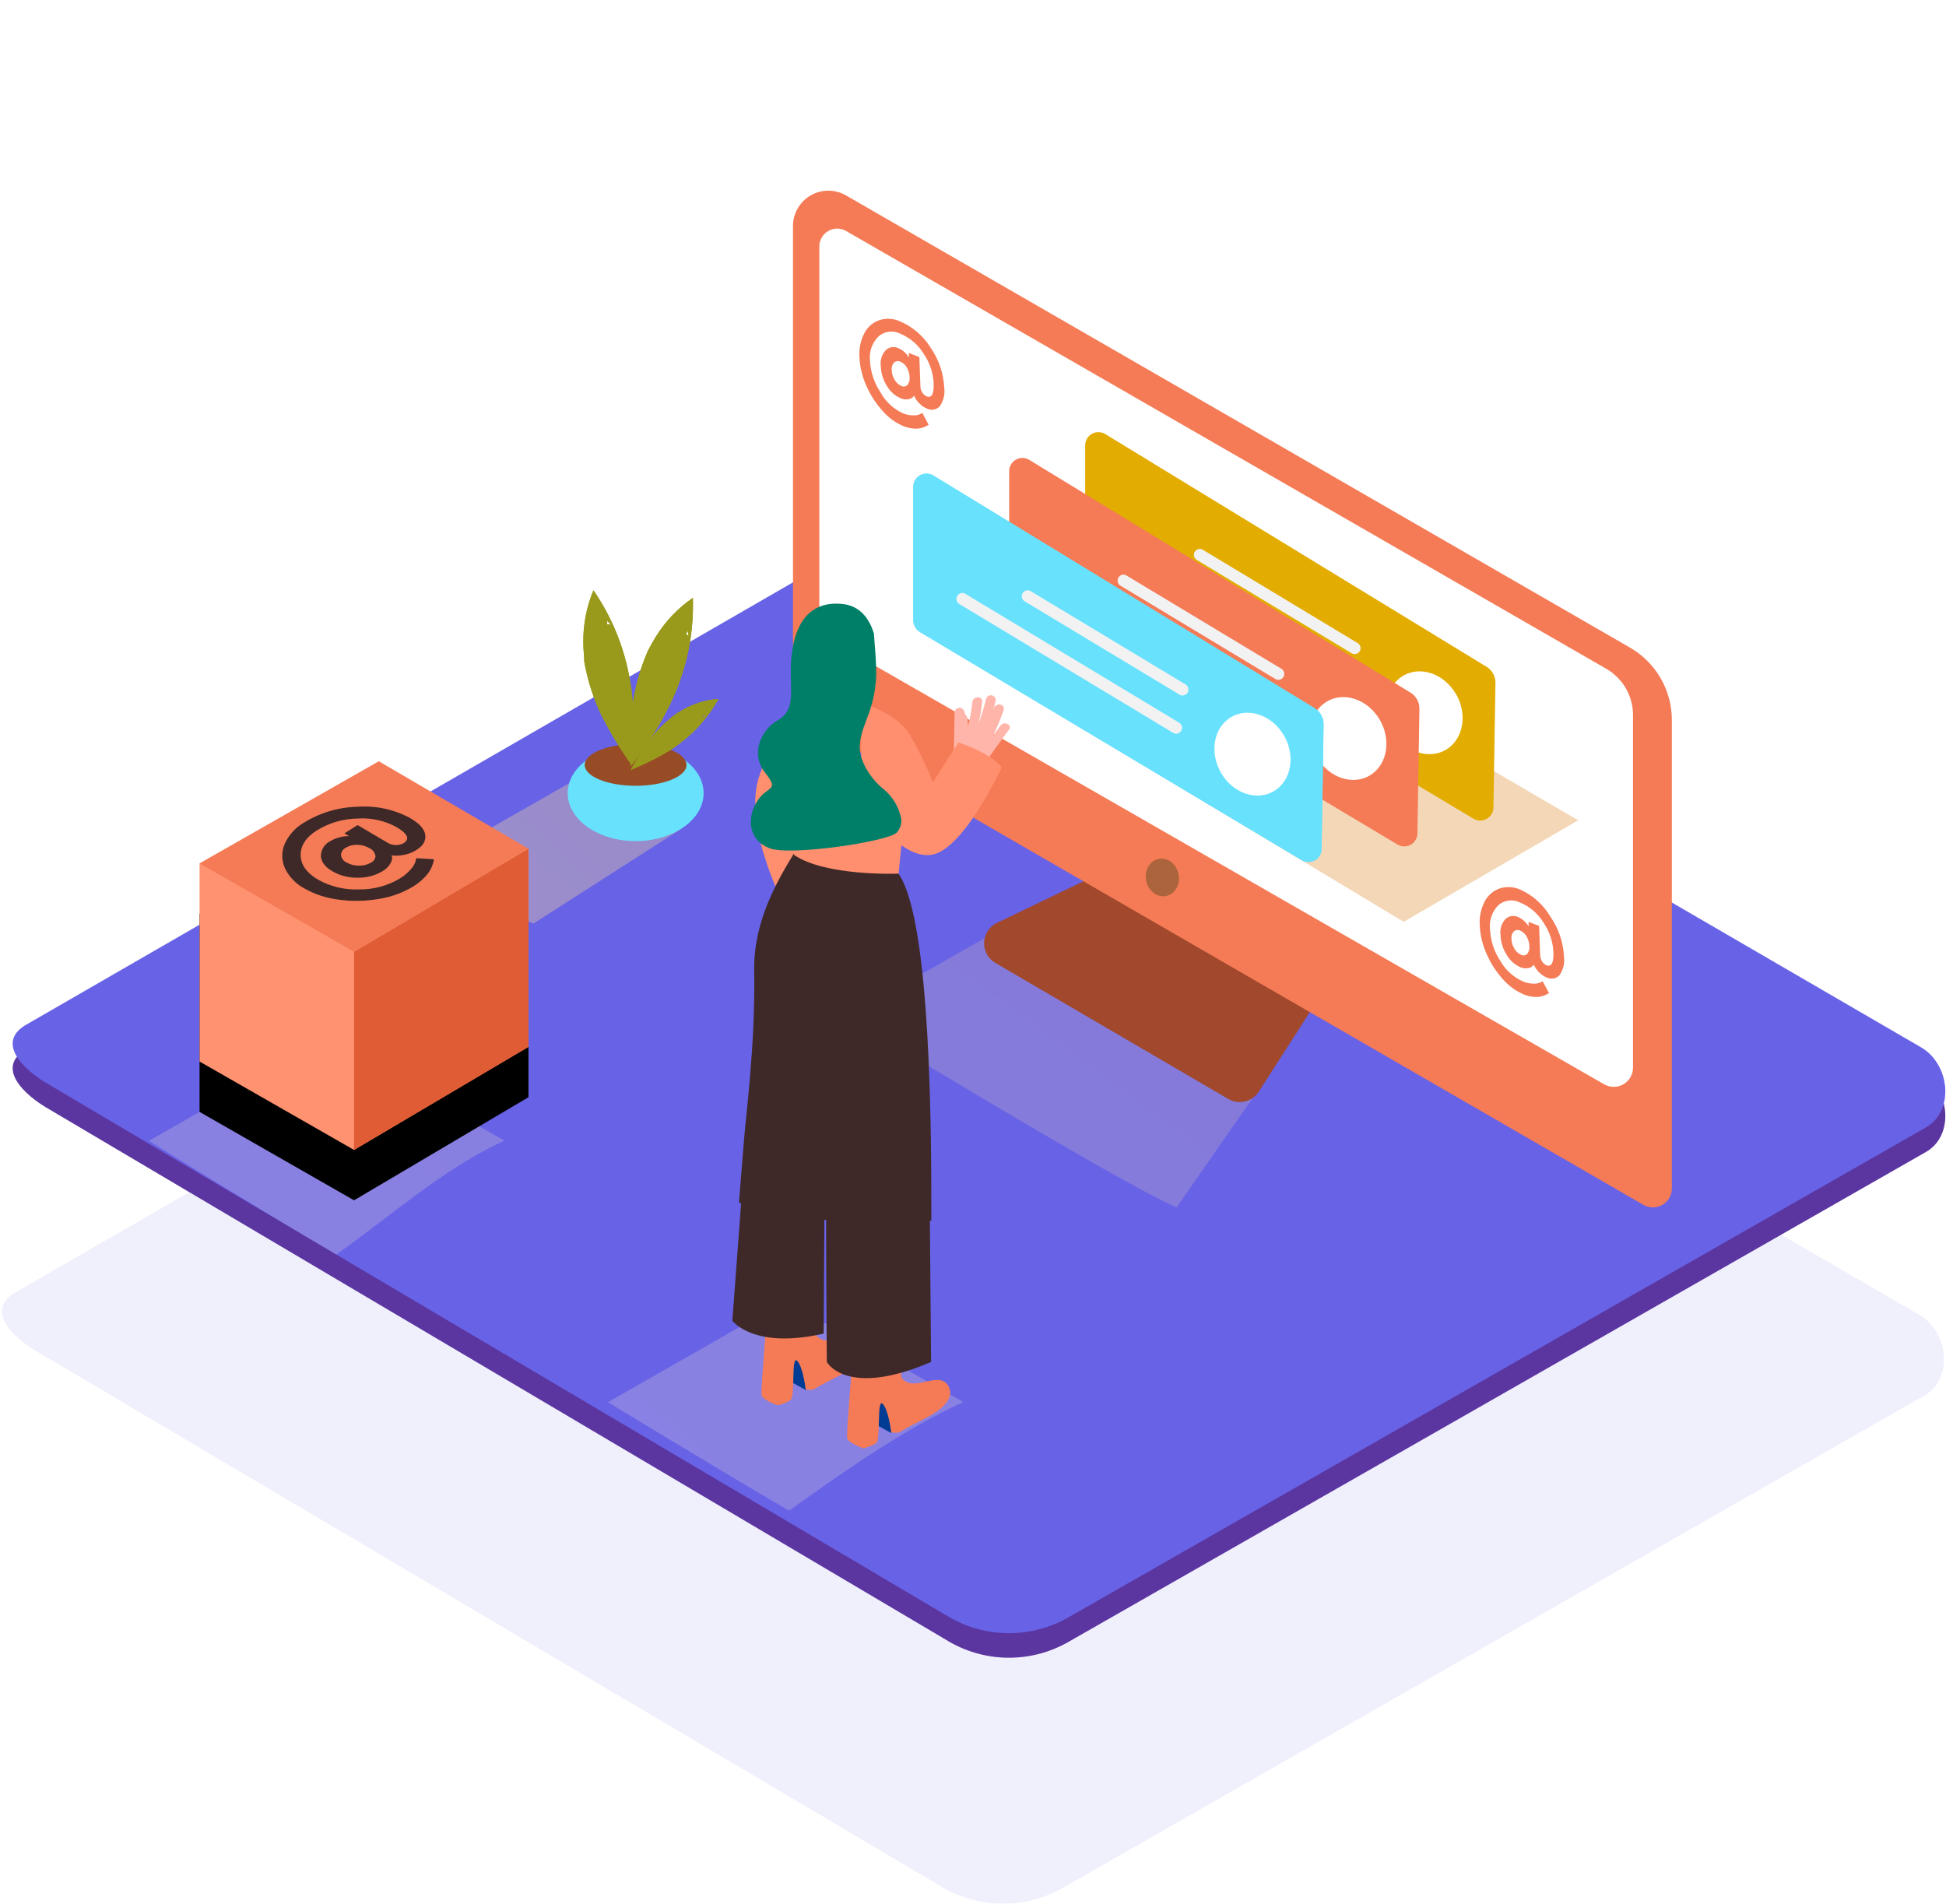 <svg width="966" height="945" viewBox="0 0 966 945" fill="none" xmlns="http://www.w3.org/2000/svg">
<g clip-path="url(#clip0_39_204)">
<g opacity="0.099">
<path d="M468.755 937.353L19.744 671.73C5.449 663.683 -6.804 650.5 7.124 641.852L457.734 381.89C464.488 377.696 474.752 374.944 481.637 378.954L952.902 652.781C967.198 661.089 969.763 684.231 955.521 692.618L527.925 936.933C518.951 942.145 508.773 944.925 498.396 944.999C488.019 945.072 477.802 942.437 468.755 937.353Z" fill="#6862E6"/>
</g>
<path d="M471.799 815.279L24.942 550.95C10.715 542.942 -1.479 529.822 12.382 521.217L460.831 262.52C467.553 258.348 477.767 255.609 484.619 259.598L953.626 532.092C967.851 540.36 970.406 563.39 956.229 571.735L530.689 814.862C521.758 820.048 511.628 822.815 501.3 822.888C490.973 822.961 480.803 820.338 471.799 815.279Z" fill="#5B36A0"/>
<path d="M471.799 803.078L24.942 538.749C10.715 530.741 -1.479 517.621 12.382 509.016L460.831 250.319C467.553 246.147 477.767 243.408 484.619 247.397L953.626 519.891C967.851 528.158 970.406 551.189 956.229 559.534L530.689 802.661C521.758 807.847 511.628 810.614 501.3 810.687C490.973 810.76 480.803 808.137 471.799 803.078Z" fill="#6862E6"/>
<path style="mix-blend-mode:multiply" opacity="0.25" d="M508.643 454.325L420.468 504.687C420.468 504.687 556.298 587.651 584.072 599.335L634.855 526.309" fill="url(#paint0_linear_39_204)"/>
<path style="mix-blend-mode:multiply" opacity="0.25" d="M478.184 695.937L389.984 645.681L301.786 696.043C301.786 696.043 347.721 724.104 391.625 749.873C419.506 730.129 447.411 710.179 478.184 695.937Z" fill="url(#paint1_linear_39_204)"/>
<path style="mix-blend-mode:multiply" opacity="0.46" d="M288.159 385.575L232.216 417.524C232.216 417.524 236.957 446.814 264.734 458.498L337.975 411.552" fill="url(#paint2_linear_39_204)"/>
<path d="M315.543 417.524C334.178 417.524 349.285 406.875 349.285 393.739C349.285 380.603 334.178 369.954 315.543 369.954C296.908 369.954 281.801 380.603 281.801 393.739C281.801 406.875 296.908 417.524 315.543 417.524Z" fill="#68E1FD"/>
<path d="M315.517 390.061C329.475 390.061 340.79 385.425 340.79 379.707C340.79 373.988 329.475 369.353 315.517 369.353C301.559 369.353 290.243 373.988 290.243 379.707C290.243 385.425 301.559 390.061 315.517 390.061Z" fill="#974C26"/>
<path d="M314.603 362.441C314.603 357.772 314.449 353.105 314.083 348.437C313.979 347.219 313.867 346.011 313.745 344.811L313.485 342.438C313.485 341.733 313.119 339.829 313.119 340.012C312.962 339.057 312.797 338.109 312.624 337.17C309.869 321.323 303.718 306.261 294.594 293.014C291.161 301.192 289.449 309.99 289.564 318.859C289.564 321.469 289.774 324.076 289.981 326.529V328.068C290.19 329.318 290.424 330.675 290.685 331.822C291.678 336.579 293.011 341.26 294.671 345.828C296.164 350.033 297.986 354.114 300.118 358.035C302.417 362.447 304.912 366.754 307.595 370.945C309.53 374.003 311.554 377.003 313.666 379.943C314.292 374.127 314.579 368.283 314.603 362.441ZM301.342 309.94C301.476 309.339 301.476 308.717 301.342 308.116C301.985 308.775 302.62 309.454 303.244 310.149C302.618 309.971 301.966 309.901 301.316 309.94H301.342Z" fill="#999A1C"/>
<path d="M323.28 366.04C325.863 362.144 328.238 358.113 330.395 353.966C330.968 352.888 331.523 351.81 332.062 350.733L333.13 348.567L334.147 346.324L335.266 343.715C341.512 328.876 344.472 312.861 343.942 296.77C336.617 301.793 330.408 308.275 325.704 315.808C324.354 317.982 323.093 320.21 321.925 322.486L321.405 323.45L321.275 323.869C320.78 325.042 320.284 326.216 319.816 327.415C318.087 331.961 316.685 336.624 315.62 341.369C314.607 345.717 313.936 350.139 313.615 354.592C313.155 359.542 312.929 364.511 312.938 369.483C312.938 373.369 312.938 376.917 313.172 380.333C316.637 375.717 320.127 370.969 323.28 366.04ZM340.479 314.688C340.885 314.229 341.188 313.686 341.363 313.096C341.555 314.001 341.719 314.871 341.86 315.705C341.453 315.298 340.987 314.957 340.479 314.688Z" fill="#999A1C"/>
<path d="M323.099 377.673C325.751 376.353 328.358 374.944 330.915 373.448L332.868 372.248L334.147 371.439L335.398 370.552L336.856 369.483C345.003 363.496 351.759 355.817 356.658 346.975C351.096 347.332 345.668 348.833 340.713 351.383C339.279 352.115 337.898 352.922 336.517 353.756L335.919 354.122L335.709 354.305L333.781 355.739C331.379 357.635 329.115 359.701 327.008 361.92C325.06 363.941 323.273 366.112 321.665 368.413C319.856 370.973 318.119 373.582 316.454 376.238C315.274 378.186 314.153 380.17 313.092 382.186C316.454 380.776 319.816 379.318 323.099 377.673ZM348.946 355.505C349.315 355.389 349.653 355.192 349.936 354.929C349.745 355.487 349.538 356.034 349.31 356.572C349.242 356.208 349.119 355.857 348.946 355.529V355.505ZM314.603 362.441C314.603 357.772 314.449 353.105 314.083 348.437C313.979 347.219 313.867 346.011 313.745 344.811L313.485 342.438C313.485 341.733 313.119 339.829 313.119 340.012C312.962 339.057 312.797 338.109 312.624 337.17C309.869 321.323 303.718 306.261 294.594 293.014C291.161 301.192 289.449 309.99 289.564 318.859C289.564 321.469 289.774 324.076 289.981 326.529V328.068C290.19 329.318 290.424 330.675 290.685 331.822C291.678 336.579 293.011 341.26 294.671 345.828C296.164 350.033 297.986 354.114 300.118 358.035C302.417 362.447 304.912 366.754 307.595 370.945C309.53 374.003 311.554 377.003 313.666 379.943C314.292 374.127 314.579 368.283 314.603 362.441ZM301.342 309.94C301.476 309.339 301.476 308.717 301.342 308.116C301.985 308.775 302.62 309.454 303.244 310.149C302.618 309.971 301.966 309.901 301.316 309.94H301.342Z" fill="#999A1C"/>
<path d="M323.28 366.04C325.863 362.144 328.238 358.113 330.395 353.966C330.968 352.888 331.523 351.81 332.062 350.733L333.13 348.567L334.147 346.324L335.266 343.715C341.512 328.876 344.472 312.861 343.942 296.77C336.617 301.793 330.408 308.275 325.704 315.808C324.354 317.982 323.093 320.21 321.925 322.486L321.405 323.45L321.275 323.869C320.78 325.042 320.284 326.216 319.816 327.415C318.087 331.961 316.685 336.624 315.62 341.369C314.607 345.717 313.936 350.139 313.615 354.592C313.155 359.542 312.929 364.511 312.938 369.483C312.938 373.369 312.938 376.917 313.172 380.333C316.637 375.717 320.127 370.969 323.28 366.04ZM340.479 314.688C340.885 314.229 341.188 313.686 341.363 313.096C341.555 314.001 341.719 314.871 341.86 315.705C341.453 315.298 340.987 314.957 340.479 314.688Z" fill="#999A1C"/>
<path d="M323.099 377.673C325.751 376.353 328.358 374.944 330.915 373.448L332.868 372.248L334.147 371.439L335.398 370.552L336.856 369.483C345.003 363.496 351.759 355.817 356.658 346.975C351.096 347.332 345.668 348.833 340.713 351.383C339.279 352.115 337.898 352.922 336.517 353.756L335.919 354.122L335.709 354.305L333.781 355.739C331.379 357.635 329.115 359.701 327.008 361.92C325.06 363.941 323.273 366.112 321.665 368.413C319.856 370.973 318.119 373.582 316.454 376.238C315.274 378.186 314.153 380.17 313.092 382.185C316.454 380.776 319.816 379.318 323.099 377.673ZM348.946 355.505C349.315 355.389 349.653 355.192 349.936 354.929C349.745 355.487 349.538 356.034 349.31 356.572C349.242 356.208 349.119 355.856 348.946 355.529V355.505Z" fill="#999A1C"/>
<path d="M543.661 434.66L494.86 458.132C493.02 459.018 491.457 460.388 490.337 462.095C489.217 463.801 488.583 465.781 488.503 467.82C488.422 469.86 488.899 471.883 489.881 473.673C490.864 475.462 492.315 476.951 494.079 477.978L609.74 545.529C612.24 546.991 615.209 547.43 618.025 546.755C620.841 546.08 623.288 544.342 624.852 541.905L652.967 498.14" fill="#A1482D"/>
<path d="M809.093 321.443L419.947 96.989C417.278 95.453 414.252 94.646 411.172 94.649C408.093 94.653 405.068 95.467 402.403 97.01C399.736 98.554 397.521 100.772 395.982 103.441C394.443 106.111 393.633 109.138 393.633 112.22V345.724C393.632 348.287 394.306 350.805 395.587 353.025C396.867 355.245 398.709 357.089 400.928 358.372L815.789 598.082C817.219 598.912 818.844 599.35 820.498 599.351C822.153 599.352 823.778 598.917 825.21 598.089C826.642 597.26 827.831 596.068 828.657 594.634C829.482 593.2 829.915 591.573 829.912 589.918V357.382C829.907 350.09 827.981 342.929 824.326 336.62C820.671 330.31 815.417 325.075 809.093 321.443Z" fill="#F47B56"/>
<path d="M419.974 114.647L797.367 331.98C801.398 334.305 804.745 337.65 807.073 341.678C809.401 345.707 810.627 350.277 810.628 354.929V529.958C810.626 531.633 810.185 533.277 809.348 534.727C808.512 536.178 807.309 537.383 805.861 538.224C804.413 539.063 802.771 539.508 801.097 539.513C799.424 539.518 797.779 539.083 796.326 538.253L411.454 317.294C410.013 316.467 408.815 315.274 407.983 313.837C407.151 312.399 406.712 310.767 406.713 309.106V122.34C406.713 119.178 408.395 116.256 411.128 114.67C412.471 113.89 413.996 113.478 415.549 113.474C417.102 113.47 418.627 113.874 419.974 114.647Z" fill="white"/>
<path d="M578.768 444.78C583.22 443.922 586.034 439.1 585.053 434.009C584.073 428.917 579.669 425.485 575.217 426.342C570.765 427.199 567.951 432.021 568.932 437.112C569.913 442.204 574.316 445.637 578.768 444.78Z" fill="#AB643C"/>
<path opacity="0.32" d="M521.41 352.113L696.793 457.585L783.427 407.17L628.629 316.981" fill="url(#paint3_linear_39_204)"/>
<path d="M738.142 331.118L548.534 215.396C547.519 214.808 546.366 214.504 545.193 214.514C544.02 214.524 542.872 214.848 541.867 215.452C540.861 216.057 540.036 216.92 539.476 217.951C538.917 218.982 538.643 220.144 538.684 221.317V287.253C538.676 288.445 538.977 289.619 539.556 290.661C540.136 291.703 540.976 292.577 541.993 293.198L731.577 406.468C733.605 407.621 736.092 407.607 738.106 406.428C739.096 405.849 739.916 405.02 740.485 404.024C741.054 403.029 741.352 401.901 741.348 400.755L742.338 339.284C742.411 337.676 742.063 336.076 741.327 334.644C740.591 333.212 739.493 331.995 738.142 331.118Z" fill="#E2AC00"/>
<path d="M692.78 365.05C699.58 374.569 711.539 377.23 719.461 371.022C727.381 364.814 728.294 352.063 721.495 342.569C714.692 333.075 702.732 330.388 694.81 336.596C686.89 342.802 685.979 355.53 692.78 365.05Z" fill="white"/>
<path d="M674.176 319.357L596.841 272.751C596.177 272.439 595.421 272.388 594.72 272.605C594.02 272.822 593.426 273.293 593.054 273.926C592.683 274.559 592.56 275.308 592.712 276.026C592.863 276.744 593.277 277.38 593.872 277.81L671.205 324.416C671.869 324.727 672.626 324.779 673.326 324.562C674.027 324.344 674.621 323.873 674.992 323.241C675.364 322.608 675.486 321.859 675.336 321.141C675.185 320.423 674.771 319.787 674.176 319.357ZM670.997 338.292L564.401 274.054C563.748 273.83 563.037 273.842 562.392 274.088C561.747 274.334 561.209 274.798 560.871 275.4C560.533 276.002 560.417 276.703 560.543 277.382C560.67 278.06 561.03 278.673 561.561 279.113L668.026 343.376C668.69 343.687 669.447 343.739 670.147 343.521C670.848 343.304 671.442 342.833 671.813 342.2C672.185 341.568 672.307 340.819 672.157 340.101C672.006 339.382 671.592 338.746 670.997 338.316V338.292Z" fill="#F2F2F2"/>
<path d="M700.31 343.898L510.805 228.202C509.79 227.615 508.637 227.311 507.464 227.321C506.291 227.331 505.143 227.655 504.138 228.259C503.133 228.864 502.307 229.726 501.747 230.758C501.188 231.789 500.914 232.951 500.955 234.123V300.029C500.94 301.224 501.234 302.402 501.81 303.449C502.386 304.496 503.223 305.376 504.24 306.003L693.822 419.271C695.872 420.45 698.398 420.43 700.428 419.22C701.426 418.625 702.247 417.775 702.808 416.757C703.369 415.739 703.649 414.591 703.619 413.429L704.609 351.959C704.653 350.358 704.28 348.773 703.526 347.36C702.772 345.946 701.664 344.754 700.31 343.898Z" fill="#F47B56"/>
<path d="M654.946 377.83C661.747 387.348 673.706 390.01 681.628 383.802C689.548 377.594 690.46 364.84 683.66 355.348C676.859 345.852 664.9 343.168 656.98 349.374C649.058 355.582 648.146 368.309 654.946 377.83Z" fill="white"/>
<path d="M636.342 332.134L558.956 285.528C558.292 285.217 557.535 285.165 556.835 285.382C556.134 285.6 555.54 286.071 555.169 286.703C554.797 287.336 554.675 288.085 554.826 288.803C554.977 289.522 555.391 290.158 555.986 290.587L633.319 337.193C633.983 337.504 634.74 337.556 635.44 337.339C636.141 337.122 636.735 336.65 637.106 336.018C637.478 335.385 637.601 334.637 637.45 333.918C637.299 333.2 636.886 332.564 636.291 332.134H636.342ZM633.138 351.2L526.568 286.858C525.904 286.547 525.147 286.495 524.446 286.713C523.746 286.931 523.152 287.402 522.781 288.035C522.409 288.668 522.287 289.417 522.438 290.135C522.589 290.854 523.003 291.49 523.599 291.919L630.193 356.155C630.857 356.466 631.614 356.518 632.314 356.301C633.015 356.083 633.609 355.612 633.98 354.98C634.352 354.347 634.474 353.598 634.323 352.88C634.172 352.161 633.758 351.525 633.163 351.096L633.138 351.2Z" fill="#F2F2F2"/>
<path d="M652.759 351.671L463.2 235.976C462.185 235.388 461.032 235.083 459.859 235.093C458.686 235.103 457.538 235.426 456.533 236.031C455.528 236.635 454.702 237.498 454.143 238.529C453.584 239.561 453.311 240.723 453.352 241.895V307.802C453.344 308.995 453.644 310.169 454.224 311.21C454.804 312.252 455.643 313.126 456.661 313.748L646.243 427.018C648.293 428.197 650.819 428.177 652.851 426.965C653.848 426.37 654.669 425.52 655.23 424.502C655.79 423.485 656.07 422.337 656.04 421.176L657.031 359.704C657.072 358.11 656.701 356.533 655.953 355.125C655.204 353.718 654.104 352.528 652.759 351.671Z" fill="#68E1FD"/>
<path d="M652.759 351.671L463.2 235.976C462.185 235.388 461.032 235.083 459.859 235.093C458.686 235.103 457.538 235.426 456.533 236.031C455.528 236.635 454.702 237.498 454.143 238.529C453.584 239.561 453.311 240.723 453.352 241.895V307.802C453.344 308.995 453.644 310.169 454.224 311.21C454.804 312.252 455.643 313.126 456.661 313.748L646.243 427.018C648.293 428.197 650.819 428.177 652.851 426.965C653.848 426.37 654.669 425.52 655.23 424.502C655.79 423.485 656.07 422.337 656.04 421.176L657.031 359.704C657.072 358.11 656.701 356.533 655.953 355.125C655.204 353.718 654.104 352.528 652.759 351.671Z" fill="#68E1FD"/>
<path d="M607.369 385.602C614.168 395.12 626.129 397.782 634.049 391.574C641.971 385.366 642.883 372.612 636.083 363.12C629.282 353.626 617.321 350.94 609.401 357.148C601.481 363.354 600.647 376.081 607.367 385.602H607.369Z" fill="white"/>
<path d="M588.765 339.909L511.405 293.302C510.741 292.991 509.985 292.939 509.284 293.157C508.584 293.374 507.99 293.845 507.618 294.478C507.246 295.11 507.124 295.859 507.275 296.577C507.426 297.296 507.839 297.932 508.434 298.362L585.769 344.968C586.433 345.279 587.19 345.331 587.89 345.113C588.591 344.896 589.185 344.425 589.556 343.792C589.928 343.159 590.05 342.411 589.899 341.692C589.747 340.974 589.334 340.338 588.738 339.909H588.765ZM585.559 358.87L478.965 294.63C478.3 294.319 477.544 294.268 476.843 294.485C476.142 294.703 475.549 295.175 475.178 295.808C474.806 296.441 474.684 297.189 474.835 297.908C474.986 298.626 475.4 299.262 475.995 299.691L582.59 363.927C583.254 364.239 584.011 364.291 584.711 364.073C585.412 363.856 586.006 363.385 586.377 362.752C586.749 362.119 586.871 361.37 586.72 360.652C586.568 359.934 586.155 359.298 585.559 358.868V358.87Z" fill="#F2F2F2"/>
<path d="M403.977 345.201C391.725 355.759 382.462 369.348 377.113 384.609C367.68 410.692 391.261 453.306 391.261 453.306L427.948 424.228" fill="#FF8F6F"/>
<path d="M400.015 690.018L390.063 684.515L392.666 670.275C392.666 670.275 407.494 671.683 408.795 676.951" fill="#003B94"/>
<path d="M403.664 689.81C405.905 688.427 408.25 687.201 410.569 685.975C416.325 682.819 424.639 679.559 428.182 673.638C428.909 672.441 429.253 671.051 429.169 669.653C429.086 668.255 428.578 666.916 427.715 665.813C422.502 659.502 411.089 669.882 405.252 662.893C404.107 661.511 403.56 639.576 403.56 639.576L381.36 645.575C381.36 645.575 377.607 689.651 378.024 692.364C378.441 695.077 386.077 697.582 386.077 697.582C388.35 697.098 390.52 696.214 392.485 694.973C394.804 693.277 392.693 672.595 395.664 675.491C398.634 678.386 399.936 689.704 399.936 689.704C401.17 689.891 402.421 689.928 403.664 689.808V689.81Z" fill="#F47B56"/>
<path d="M442.409 711.323L432.456 705.9L435.059 691.66C435.059 691.66 449.886 693.069 451.188 698.336" fill="#003B94"/>
<path d="M446.16 711.117C448.401 709.734 450.746 708.51 453.065 707.283C458.823 704.128 467.136 700.868 470.679 694.947C471.405 693.749 471.749 692.359 471.665 690.961C471.582 689.564 471.074 688.224 470.211 687.122C464.998 680.81 453.586 691.191 447.75 684.202C446.603 682.819 446.056 660.885 446.056 660.885L423.856 666.883C423.856 666.883 420.079 711.116 420.496 713.725C420.913 716.332 428.546 718.941 428.546 718.941C430.821 718.457 432.991 717.574 434.957 716.332C437.276 714.638 435.165 693.956 438.136 696.852C441.106 699.746 442.407 711.066 442.407 711.066C443.651 711.237 444.912 711.254 446.16 711.117Z" fill="#F47B56"/>
<path d="M370.078 568.036L363.537 655.591C363.537 655.591 373.961 669.988 408.901 661.98L409.239 602.958M410.439 585.381C409.682 592.917 410.439 676.064 410.439 676.064C410.439 676.064 420.104 694.163 462.185 676.064L461.585 605.411" fill="#3E2928"/>
<path d="M366.82 596.96C369.687 598.943 370.676 588.745 373.674 590.494C384.574 596.831 396.144 601.939 408.171 605.724H408.431C408.718 605.585 409.029 605.505 409.348 605.488C409.666 605.472 409.984 605.52 410.283 605.63C410.583 605.739 410.857 605.908 411.089 606.126C411.322 606.344 411.508 606.606 411.637 606.898C419.066 609.116 426.629 610.858 434.28 612.113C444.104 613.679 452.231 606.404 462.315 605.907C462.315 567.256 462.498 457.246 446.056 433.774L397.41 417.395C397.176 421.411 373.804 448.534 374.376 481.606C375.026 518.875 370.182 554.033 369.348 565.69C369.218 567.673 366.925 594.85 366.82 596.96Z" fill="#3E2928"/>
<path d="M450.537 389.331L446.056 433.667C446.056 433.667 409.761 435.129 394.127 424.332V386.722" fill="#FF8F6F"/>
<path d="M496.682 360.148L492.982 365.207C494.955 361.091 496.696 356.87 498.193 352.559C499.237 349.61 494.52 348.437 493.479 351.383L492.93 352.896C493.383 351.331 493.808 349.759 494.207 348.175C494.29 347.863 494.31 347.538 494.265 347.219C494.221 346.9 494.114 346.592 493.95 346.315C493.786 346.037 493.569 345.795 493.31 345.603C493.052 345.41 492.757 345.271 492.445 345.193C492.132 345.115 491.807 345.1 491.488 345.149C491.169 345.198 490.864 345.31 490.589 345.479C490.314 345.647 490.075 345.868 489.886 346.13C489.698 346.391 489.563 346.687 489.49 347.001C488.468 351.094 487.242 355.134 485.817 359.104C486.614 355.579 487.188 352.006 487.538 348.409C487.851 345.308 482.978 345.438 482.691 348.409C482.286 352.504 481.555 356.56 480.502 360.538C480.502 359.147 480.372 357.756 480.112 356.365C480.077 356.018 479.968 355.683 479.792 355.381C479.617 355.08 479.379 354.819 479.095 354.617C478.963 354.071 478.807 353.532 478.627 353C478.443 352.453 478.072 351.989 477.58 351.689C477.087 351.389 476.505 351.273 475.934 351.36C475.364 351.448 474.843 351.734 474.463 352.168C474.084 352.601 473.869 353.156 473.858 353.732L473.544 371.988C472.664 373.879 471.513 375.638 470.132 377.204C472.476 378.827 474.738 380.568 476.907 382.42C478.841 384.057 480.685 385.798 482.431 387.635C483.988 385.696 485.491 383.713 486.938 381.69C487.117 381.537 487.275 381.362 487.405 381.167C491.745 374.739 496.228 368.409 500.852 362.181C502.78 360.042 498.533 357.669 496.682 360.148Z" fill="#FFB5A9"/>
<path d="M427.505 348.906C427.505 348.906 444.651 353.522 451.607 364.553C455.964 372.191 459.803 380.112 463.098 388.263L475.759 368.569C475.759 368.569 491.134 373.291 497.229 380.855C497.229 380.855 478.991 420.757 463.096 424.176C447.203 427.592 430.318 400.755 430.318 400.755C430.318 400.755 426.828 411.969 427.505 399.998" fill="#FF8F6F"/>
<path d="M438.397 391.548C433.412 387.488 429.651 382.125 427.532 376.057C425.471 369.042 428.052 362.884 430.448 356.365C433.044 349.902 434.558 343.055 434.931 336.1C435.138 329.268 434.357 322.435 433.888 315.626C433.821 315.334 433.821 315.031 433.888 314.739C431.595 307.046 426.905 300.525 417.657 299.742C393.71 297.709 392.355 324.259 392.538 335.057C392.721 345.854 393.866 353.156 385.92 357.669C377.972 362.181 372.24 374.021 379.822 383.595C387.405 393.164 380.603 389.671 375.549 398.172C370.495 406.674 371.797 417.291 382.168 421.124C392.538 424.957 440.742 417.758 445.17 413.299C446.742 411.502 447.555 409.165 447.437 406.78C446.357 400.78 443.147 395.37 438.397 391.548Z" fill="#007F68"/>
<path d="M461.951 172.572C466.01 178.42 468.356 185.285 468.724 192.393C469.178 195.648 468.388 198.954 466.511 201.652C465.713 202.531 464.643 203.12 463.472 203.323C462.301 203.526 461.096 203.333 460.047 202.774C458.731 202.249 457.541 201.449 456.557 200.427C455.673 199.597 454.917 198.639 454.316 197.585L453.692 196.359C453.521 196.679 453.31 196.977 453.065 197.245C452.444 197.729 451.708 198.043 450.93 198.158C449.626 198.4 448.28 198.236 447.073 197.688C444.192 196.44 441.796 194.289 440.245 191.56C438.376 188.592 437.333 185.18 437.223 181.675C437.033 180.273 437.151 178.846 437.57 177.495C437.988 176.143 438.698 174.899 439.647 173.851C440.472 173.054 441.523 172.531 442.656 172.353C443.789 172.175 444.95 172.352 445.979 172.858C447.022 173.275 447.984 173.875 448.818 174.633C449.53 175.237 450.159 175.929 450.694 176.693L451.161 177.527V175.207L456.374 177.24L456.895 191.899C456.932 192.949 457.257 193.967 457.835 194.846C458.323 195.694 459.073 196.361 459.97 196.749C462.488 197.741 463.652 195.568 463.462 190.23C463.2 184.944 461.457 179.837 458.433 175.494C455.716 171.077 451.678 167.628 446.89 165.636C445.153 164.752 443.19 164.411 441.257 164.657C439.323 164.904 437.509 165.727 436.05 167.018C434.493 168.584 433.308 170.48 432.582 172.565C431.856 174.651 431.608 176.872 431.856 179.066C432.153 184.656 433.953 190.063 437.066 194.716C439.544 199.308 443.449 202.97 448.192 205.147C449.843 205.838 451.617 206.184 453.405 206.164C454.568 206.243 455.733 206.028 456.791 205.539L457.835 204.964L460.987 210.832L460.464 211.199C459.97 211.476 459.457 211.72 458.929 211.929C458.095 212.288 457.22 212.534 456.321 212.661C455.172 212.815 454.007 212.815 452.858 212.661C451.347 212.48 449.867 212.103 448.454 211.538C444.44 209.81 440.875 207.187 438.031 203.87C434.659 200.138 431.929 195.872 429.954 191.247C427.975 186.828 426.844 182.077 426.618 177.24C426.338 173.173 427.167 169.109 429.016 165.479C430.551 162.434 433.201 160.098 436.416 158.958C439.783 157.848 443.443 158.034 446.681 159.48C453.005 162.156 458.341 166.731 461.951 172.572ZM450.46 191.116C451.314 190.022 451.7 188.634 451.527 187.255C451.486 185.556 451.01 183.895 450.146 182.432C449.441 181.154 448.332 180.145 446.994 179.562C446.481 179.297 445.899 179.195 445.326 179.27C444.753 179.344 444.217 179.592 443.789 179.979C443.339 180.492 443.004 181.094 442.807 181.747C442.609 182.399 442.553 183.086 442.643 183.761C442.702 185.482 443.213 187.155 444.128 188.611C444.881 189.937 446.04 190.98 447.437 191.586C447.926 191.837 448.482 191.926 449.025 191.842C449.568 191.757 450.07 191.504 450.46 191.116ZM769.593 454.976C773.658 460.821 776.004 467.688 776.365 474.798C776.82 478.052 776.03 481.358 774.153 484.056C773.351 484.931 772.283 485.516 771.113 485.72C769.944 485.923 768.74 485.732 767.691 485.178C766.377 484.646 765.188 483.847 764.199 482.832C763.319 481.996 762.564 481.038 761.957 479.987L761.333 478.763C761.156 479.08 760.946 479.377 760.706 479.649C760.088 480.137 759.352 480.453 758.571 480.562C757.279 480.822 755.939 480.667 754.741 480.119C751.856 478.864 749.459 476.703 747.913 473.964C746.027 470.993 744.974 467.57 744.864 464.053C744.667 462.651 744.781 461.222 745.201 459.869C745.62 458.517 746.333 457.273 747.289 456.228C748.11 455.434 749.156 454.913 750.285 454.735C751.413 454.558 752.569 454.734 753.594 455.238C754.639 455.653 755.601 456.253 756.433 457.011C757.145 457.625 757.776 458.327 758.311 459.098L758.805 459.931V457.611L764.016 459.618L764.538 474.277C764.583 475.324 764.906 476.341 765.474 477.224C765.966 478.071 766.715 478.738 767.612 479.127C770.217 480.119 771.287 477.954 771.13 472.608C770.866 467.314 769.123 462.2 766.1 457.845C763.384 453.445 759.357 450.006 754.584 448.013C752.849 447.13 750.888 446.786 748.956 447.028C747.023 447.27 745.208 448.086 743.744 449.37C742.195 450.954 741.023 452.867 740.315 454.967C739.607 457.066 739.382 459.298 739.656 461.497C739.947 467.087 741.747 472.494 744.864 477.144C747.439 481.627 751.385 485.166 756.122 487.238C757.773 487.926 759.544 488.281 761.333 488.281C762.496 488.349 763.658 488.134 764.719 487.655L765.763 487.082L768.915 492.95L768.395 493.316C767.899 493.594 767.386 493.838 766.857 494.046C766.019 494.392 765.144 494.636 764.252 494.776C763.093 494.93 761.918 494.93 760.759 494.776C759.257 494.586 757.785 494.2 756.382 493.629C752.371 491.908 748.806 489.294 745.959 485.986C742.587 482.245 739.858 477.971 737.884 473.338C735.904 468.919 734.772 464.168 734.549 459.331C734.265 455.274 735.094 451.216 736.944 447.594C738.483 444.547 741.131 442.204 744.344 441.049C747.722 439.95 751.386 440.136 754.635 441.571C760.886 444.387 766.112 449.07 769.593 454.976ZM758.101 473.521C758.529 472.981 758.846 472.362 759.034 471.699C759.222 471.037 759.277 470.343 759.195 469.659C759.15 467.957 758.666 466.296 757.79 464.836C757.097 463.557 755.996 462.547 754.662 461.967C754.151 461.699 753.571 461.593 752.999 461.662C752.427 461.732 751.889 461.974 751.458 462.357C751.001 462.865 750.659 463.466 750.456 464.119C750.253 464.772 750.195 465.462 750.285 466.139C750.346 467.851 750.856 469.515 751.77 470.965C752.52 472.297 753.681 473.348 755.079 473.964C755.565 474.218 756.119 474.312 756.662 474.232C757.205 474.152 757.708 473.903 758.101 473.521Z" fill="#F47B56"/>
<path style="mix-blend-mode:multiply" opacity="0.25" d="M250.351 566.186L162.151 515.952L73.979 566.288C73.979 566.288 123.041 596.958 166.946 622.727C194.825 603.009 219.604 580.452 250.351 566.186Z" fill="url(#paint4_linear_39_204)"/>
<g filter="url(#filter0_d_39_204)">
<path d="M99.061 428.564V526.936L175.746 570.826L262.332 519.65V421.278" fill="black"/>
</g>
<path d="M99.061 428.564V526.936L175.746 570.826L262.332 519.65V421.278" fill="#FF9271"/>
<path d="M175.747 472.456V570.828L262.334 519.65V421.278L175.747 472.456Z" fill="#DF5C34"/>
<path d="M99.061 428.563L188.035 377.882L262.334 421.282L175.747 472.459L99.061 428.563Z" fill="#F47B56"/>
<path d="M177.783 400.459C186.804 399.85 195.812 401.833 203.742 406.173C208.285 408.843 210.766 411.629 211.117 414.535C211.468 417.438 209.969 419.967 206.436 422.1C204.759 423.135 202.913 423.865 200.981 424.255C199.393 424.629 197.765 424.794 196.136 424.746L194.356 424.606C194.522 425.002 194.632 425.42 194.685 425.847C194.629 426.858 194.305 427.836 193.747 428.681C192.821 430.252 191.497 431.553 189.91 432.452C186.211 434.649 181.97 435.769 177.668 435.684C173.216 435.804 168.817 434.694 164.956 432.476C161.303 430.321 159.432 427.79 159.291 424.887C159.305 423.349 159.751 421.846 160.579 420.549C161.407 419.253 162.583 418.215 163.973 417.555C165.306 416.724 166.758 416.1 168.279 415.705C169.492 415.355 170.741 415.143 172.002 415.073H173.29L170.947 413.667L177.525 409.57L192.764 418.539C193.93 419.166 195.232 419.495 196.556 419.495C197.879 419.495 199.182 419.166 200.347 418.539C203.58 416.525 202.425 413.879 196.885 410.599C190.997 407.359 184.304 405.872 177.597 406.314C170.488 406.401 163.534 408.399 157.464 412.099C151.94 415.55 149.201 419.664 149.249 424.443C149.249 429.125 152.174 433.296 157.862 436.645C164.071 440.115 171.122 441.794 178.229 441.493C185.304 441.609 192.273 439.76 198.359 436.152C200.466 434.904 202.356 433.322 203.954 431.468C205.023 430.333 205.822 428.973 206.293 427.487L206.622 426.012L215.307 426.503C215.321 426.768 215.321 427.032 215.307 427.299C215.148 428.016 214.937 428.72 214.675 429.406C214.297 430.507 213.795 431.561 213.176 432.547C212.284 433.874 211.249 435.099 210.088 436.199C208.557 437.676 206.869 438.98 205.054 440.089C199.828 443.224 194.039 445.308 188.014 446.225C181.447 447.371 174.742 447.489 168.139 446.575C162.137 445.868 156.335 443.973 151.074 441C146.826 438.752 143.425 435.185 141.383 430.836C140.548 428.939 140.117 426.889 140.117 424.816C140.117 422.744 140.548 420.694 141.383 418.797C143.405 414.368 146.772 410.689 151.005 408.28C159.07 403.326 168.317 400.627 177.783 400.459ZM186.303 424.677C185.993 423.05 184.896 421.682 183.378 421.023C181.534 419.937 179.433 419.363 177.293 419.359C175.304 419.284 173.335 419.788 171.627 420.811C170.939 421.147 170.356 421.665 169.944 422.31C169.531 422.954 169.303 423.7 169.286 424.465C169.5 426.09 170.547 427.485 172.049 428.143C173.935 429.22 176.079 429.763 178.251 429.713C180.339 429.765 182.399 429.229 184.196 428.166C184.863 427.861 185.426 427.369 185.817 426.749C186.208 426.129 186.41 425.409 186.398 424.677" fill="#3E2928"/>
</g>
<defs>
<filter id="filter0_d_39_204" x="49.06" y="396.278" width="263.272" height="249.548" filterUnits="userSpaceOnUse" color-interpolation-filters="sRGB">
<feFlood flood-opacity="0" result="BackgroundImageFix"/>
<feColorMatrix in="SourceAlpha" type="matrix" values="0 0 0 0 0 0 0 0 0 0 0 0 0 0 0 0 0 0 127 0" result="hardAlpha"/>
<feOffset dy="25"/>
<feGaussianBlur stdDeviation="25"/>
<feColorMatrix type="matrix" values="0 0 0 0 0.209 0 0 0 0 0.069 0 0 0 0 0.478 0 0 0 0.497 0"/>
<feBlend mode="normal" in2="BackgroundImageFix" result="effect1_dropShadow_39_204"/>
<feBlend mode="normal" in="SourceGraphic" in2="effect1_dropShadow_39_204" result="shape"/>
</filter>
<linearGradient id="paint0_linear_39_204" x1="13536.9" y1="5793.58" x2="10702.1" y2="9640.83" gradientUnits="userSpaceOnUse">
<stop stop-color="#78B46A"/>
<stop offset="0.03" stop-color="#7F3500"/>
<stop offset="1" stop-color="white"/>
</linearGradient>
<linearGradient id="paint1_linear_39_204" x1="14799.2" y1="3617.15" x2="8853.49" y2="10146.3" gradientUnits="userSpaceOnUse">
<stop stop-color="#78B46A"/>
<stop offset="0.03" stop-color="#7F3500"/>
<stop offset="1" stop-color="white"/>
</linearGradient>
<linearGradient id="paint2_linear_39_204" x1="8762.71" y1="1979.96" x2="4304.65" y2="6875.94" gradientUnits="userSpaceOnUse">
<stop stop-color="#78B46A"/>
<stop offset="0.03" stop-color="#7F3500"/>
<stop offset="1" stop-color="white"/>
</linearGradient>
<linearGradient id="paint3_linear_39_204" x1="21749" y1="8835.99" x2="19077.2" y2="6884.71" gradientUnits="userSpaceOnUse">
<stop stop-color="white" stop-opacity="0"/>
<stop offset="0.99" stop-color="#DC841E"/>
</linearGradient>
<linearGradient id="paint4_linear_39_204" x1="14568.7" y1="3456.22" x2="8535.95" y2="10081" gradientUnits="userSpaceOnUse">
<stop stop-color="#78B46A"/>
<stop offset="0.03" stop-color="#7F3500"/>
<stop offset="1" stop-color="white"/>
</linearGradient>
<clipPath id="clip0_39_204">
<rect width="966" height="945" fill="white"/>
</clipPath>
</defs>
</svg>
